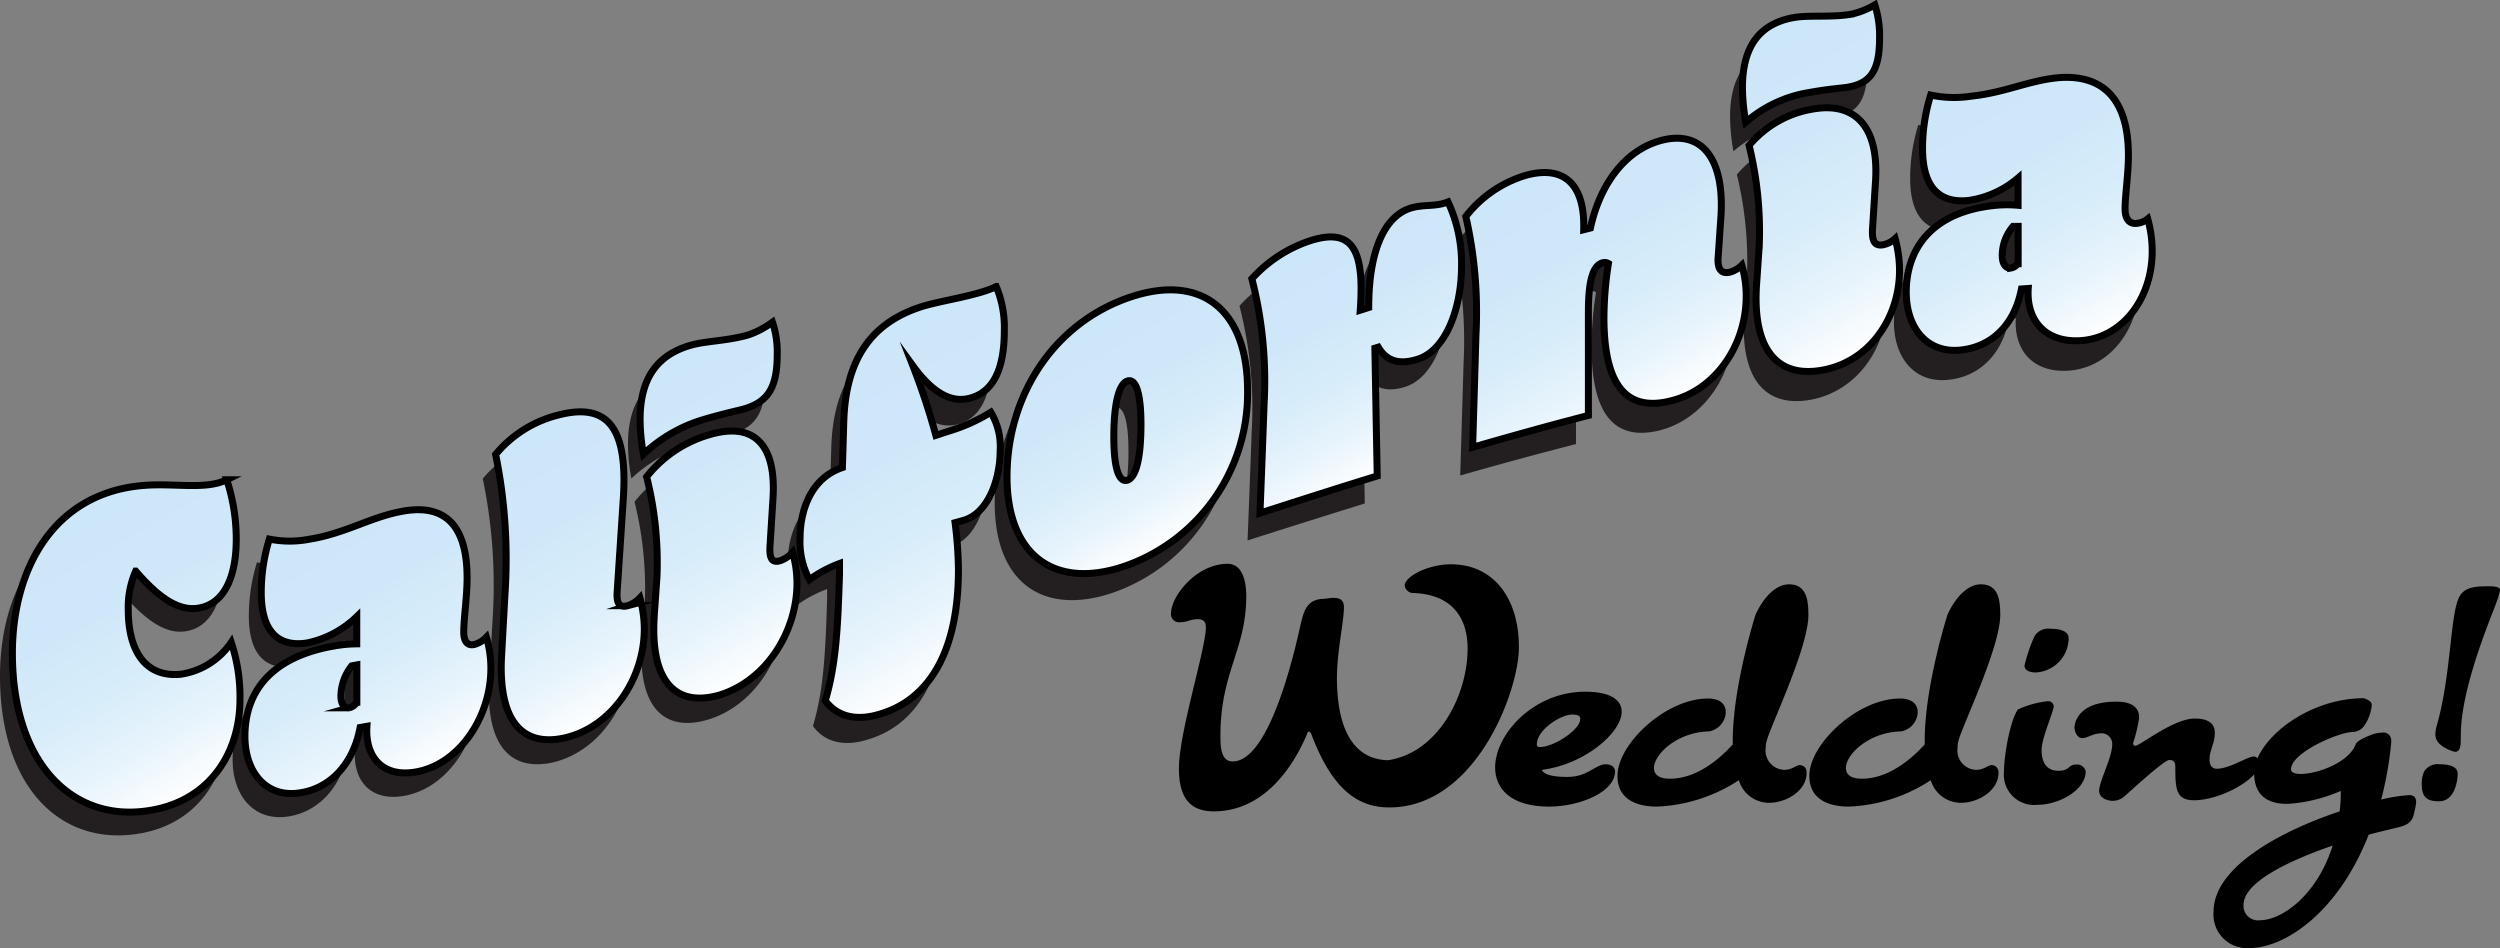 <svg id="Layer_1" data-name="Layer 1" xmlns="http://www.w3.org/2000/svg" xmlns:xlink="http://www.w3.org/1999/xlink" viewBox="0 0 268.04 101.64">
  <rect x="0" y="0" width="268.04" height="101.64" fill="#808080" stroke="none"/>
  <defs>
    <style>
      .cls-1 {
        fill: #231f20;
      }

      .cls-10, .cls-11, .cls-2, .cls-3, .cls-4, .cls-5, .cls-6, .cls-7, .cls-8, .cls-9 {
        stroke: #000;
        stroke-miterlimit: 10;
        stroke-width: 0.75px;
      }

      .cls-2 {
        fill: url(#linear-gradient);
      }

      .cls-3 {
        fill: url(#linear-gradient-2);
      }

      .cls-4 {
        fill: url(#linear-gradient-3);
      }

      .cls-5 {
        fill: url(#linear-gradient-4);
      }

      .cls-6 {
        fill: url(#linear-gradient-5);
      }

      .cls-7 {
        fill: url(#linear-gradient-6);
      }

      .cls-8 {
        fill: url(#linear-gradient-7);
      }

      .cls-9 {
        fill: url(#linear-gradient-8);
      }

      .cls-10 {
        fill: url(#linear-gradient-9);
      }

      .cls-11 {
        fill: url(#linear-gradient-10);
      }
    </style>
    <linearGradient id="linear-gradient" x1="32.18" y1="56.05" x2="48.6" y2="84.5" gradientUnits="userSpaceOnUse">
      <stop offset="0" stop-color="#cce7f9"/>
      <stop offset="0.34" stop-color="#cfe8f9"/>
      <stop offset="0.59" stop-color="#d8edfa"/>
      <stop offset="0.8" stop-color="#e8f4fc"/>
      <stop offset="0.99" stop-color="#fdfeff"/>
      <stop offset="1" stop-color="#fff"/>
    </linearGradient>
    <linearGradient id="linear-gradient-2" x1="55.27" y1="57.98" x2="70.26" y2="83.93" xlink:href="#linear-gradient"/>
    <linearGradient id="linear-gradient-3" x1="77.22" y1="49.3" x2="92.83" y2="76.34" xlink:href="#linear-gradient"/>
    <linearGradient id="linear-gradient-4" x1="93.61" y1="40.84" x2="110.88" y2="70.76" xlink:href="#linear-gradient"/>
    <linearGradient id="linear-gradient-5" x1="113.8" y1="39.33" x2="131.91" y2="70.7" xlink:href="#linear-gradient"/>
    <linearGradient id="linear-gradient-6" x1="139.14" y1="36.49" x2="151.86" y2="58.52" xlink:href="#linear-gradient"/>
    <linearGradient id="linear-gradient-7" x1="163.08" y1="27.81" x2="175.96" y2="50.12" xlink:href="#linear-gradient"/>
    <linearGradient id="linear-gradient-8" x1="187.5" y1="20.07" x2="202.23" y2="45.58" xlink:href="#linear-gradient"/>
    <linearGradient id="linear-gradient-9" x1="211.53" y1="5.68" x2="229.19" y2="36.27" xlink:href="#linear-gradient"/>
    <linearGradient id="linear-gradient-10" x1="232.93" y1="10.67" x2="248.74" y2="38.05" xlink:href="#linear-gradient"/>
  </defs>
  <g>
    <path class="cls-1" d="M24.67,73.68c0-9.08,4.47-17.27,14.16-18,3.26-.25,6.6.5,8.82-.58a20.34,20.34,0,0,1,1,6.39c0,4.2-1.38,7.11-4.28,7.42-2,.2-4.07-1.18-6.5-4a9.62,9.62,0,0,0-.8,4.12c0,4.54,1.89,7.3,5.63,7a7.82,7.82,0,0,0,5.4-3.4,18.3,18.3,0,0,1,1,6.1c0,6-3.6,11.48-10.82,12C30.62,91.3,24.67,85.11,24.67,73.68Z" transform="translate(-24.67 -1.2)"/>
    <path class="cls-1" d="M49.61,82.64c0-4.7,2.72-8.51,9.62-9.65a14.45,14.45,0,0,1,2.36-.22V69.85a10.66,10.66,0,0,1-5.3,2.8c-3.27.51-4.94-1.43-4.94-5.4a19.42,19.42,0,0,1,.87-5.76,11.34,11.34,0,0,0,4.36,0c3.66-.58,6.42-2.28,9.62-2.9,4.83-1,7.22,1.45,7.22,7.11,0,2-.36,4.38-.36,5.82,0,1,.4,1.49,1.12,1.33A2.94,2.94,0,0,0,75.49,72,11.81,11.81,0,0,1,76,75.38c0,5.21-3.3,10.2-7.8,11.11-3.7.75-5.7-1.49-5.48-4.88l-.73.13c-.8,4.21-3.45,6.55-6.42,7C51.9,89.3,49.61,86.51,49.61,82.64Zm12-3.61V75l-.55.09a5.33,5.33,0,0,0-1.16,3.22c0,1,.44,1.36.91,1.28A1.3,1.3,0,0,0,61.59,79Z" transform="translate(-24.67 -1.2)"/>
    <path class="cls-1" d="M77.12,74.06q.18-3.27.37-6.54a56.14,56.14,0,0,0-1.06-15,12.68,12.68,0,0,1,6.76-4.21c5.44-1.37,7.4,1.66,6.93,9l-.66,10c-.1,1.41.33,1.73,1.13,1.51a3,3,0,0,0,1.31-.83,12.82,12.82,0,0,1,.47,3.32c0,5.2-3.3,10.34-8.31,11.61C79.34,84,76.72,81.08,77.12,74.06Z" transform="translate(-24.67 -1.2)"/>
    <path class="cls-1" d="M92,48.81c0-4.5,1.92-6.92,5.41-7.92,1.67-.47,4.06-.45,6.28-1.11a9.72,9.72,0,0,0,2.5-1.33,10.12,10.12,0,0,1,.51,3.48c0,3.54-1,5-3.48,5.79-.62.18-2,.44-4.07,1a16.12,16.12,0,0,0-6.79,3.78A20.34,20.34,0,0,1,92,48.81Zm1.52,21.06c.1-1.41.2-2.83.29-4.24A38.14,38.14,0,0,0,92.7,55a13.06,13.06,0,0,1,6.78-4.5c4.47-1.3,7.12.8,6.76,6.8l-.33,5.26c-.07,1.41.33,1.72,1.12,1.48a3.2,3.2,0,0,0,1.31-.88,12.31,12.31,0,0,1,.47,3.3c0,5.21-3.3,10.45-8.31,11.92C95.78,79.73,93,76.94,93.49,69.87Z" transform="translate(-24.67 -1.2)"/>
    <path class="cls-1" d="M111.83,79.05c1.19-4,1.34-8.12,1.52-13.58l0-1.11a13.15,13.15,0,0,0-3.23,1.72,8.58,8.58,0,0,1-1-4.48c0-2.87,1.12-6.42,4.53-7.53l.15-5c.22-6.52,2.87-10.45,8.24-12.18,2-.66,6.21-1.2,8.09-2.16a11.26,11.26,0,0,1,.87,4.69c0,3.4-.76,6.33-3.41,7.2-1.7.55-3.81.14-6.39-3.44a75.45,75.45,0,0,1,2.47,7.48l1.45-.47a17.63,17.63,0,0,0,4.43-2,7.1,7.1,0,0,1,1,4.18c0,2.82-1.16,6.6-3.88,7.39l-.95.26a42,42,0,0,1,.37,5c0,9.14-3.34,13.86-8.13,15.39C115.42,81.28,113.21,80.92,111.83,79.05Z" transform="translate(-24.67 -1.2)"/>
    <path class="cls-1" d="M131.32,55.15c0-8.9,5.15-16.57,13.25-19.24,7.55-2.49,12.52,1.37,12.52,10.12A19.52,19.52,0,0,1,143.84,64.8C136.4,67.25,131.32,63.57,131.32,55.15Zm14.34-5.58c0-3.35-.55-4.94-1.45-4.65s-1.46,2.35-1.46,6c0,3.35.55,4.94,1.46,4.64S145.66,53.25,145.66,49.57Z" transform="translate(-24.67 -1.2)"/>
    <path class="cls-1" d="M158.43,59.14q.23-5.84.44-11.67A43.65,43.65,0,0,0,157.56,34a14.3,14.3,0,0,1,6.28-4.1c4.76-1.5,5.78,1.36,5.34,7.47l.91-.28c0-6.45,1.88-9.86,4.5-10.64,1.45-.43,2.65-.11,4-.65a15.66,15.66,0,0,1,1.45,6.9c0,4.31-1.59,9.06-4.79,10-1.85.55-3.23.21-4.14-1.33l-.36.11q.12,6.84.25,13.7C166.81,56.48,162.62,57.8,158.43,59.14Z" transform="translate(-24.67 -1.2)"/>
    <path class="cls-1" d="M195.31,38.34a37.92,37.92,0,0,1,.48-5.81.81.81,0,0,0-.58-.09c-1,.23-1.57,1.49-1.57,5.27v11.1q-6.19,1.59-12.41,3.37l.36-12.11a46.14,46.14,0,0,0-1.09-12.6,12.8,12.8,0,0,1,6.39-4.38c4-1.1,6.39.8,6.25,5.86l.72-.19c1.06-4.81,3.85-8.49,7.81-9.42,4.32-1,6.6,2.28,6.17,8.44L207.55,32c-.11,1.41.43,1.78,1.23,1.61a2.84,2.84,0,0,0,1.31-.75,11.88,11.88,0,0,1,.47,3.35c0,5.22-3.3,10.07-8.17,11.19C197.67,48.44,195.31,45.52,195.31,38.34Z" transform="translate(-24.67 -1.2)"/>
    <path class="cls-1" d="M210.16,13.71c0-4.49,1.92-6.82,5.41-7.46,1.67-.31,4.06,0,6.28-.36a8.51,8.51,0,0,0,2.5-1,10.79,10.79,0,0,1,.51,3.56c0,3.54-1,4.87-3.48,5.27-.62.1-2,.18-4.07.54a13.71,13.71,0,0,0-6.79,3.16A21.77,21.77,0,0,1,210.16,13.71Zm1.52,21.17.3-4.22a39.15,39.15,0,0,0-1.09-10.74,11.19,11.19,0,0,1,6.78-3.86c4.47-.78,7.12,1.77,6.76,7.7L224.1,29c-.07,1.4.33,1.77,1.13,1.65a2.67,2.67,0,0,0,1.3-.66,13.07,13.07,0,0,1,.47,3.38c0,5.21-3.3,9.85-8.31,10.71C214,44.87,211.21,41.92,211.68,34.88Z" transform="translate(-24.67 -1.2)"/>
    <path class="cls-1" d="M227.73,35.73c0-4.66,2.72-8.66,9.62-9.3a13.23,13.23,0,0,1,2.36,0V23.51a10.44,10.44,0,0,1-5.3,2.39c-3.27.34-4.94-1.58-4.94-5.56a19.32,19.32,0,0,1,.87-5.75,12.31,12.31,0,0,0,4.36.13c3.67-.37,6.42-1.77,9.62-2,4.83-.24,7.22,2.73,7.22,8.37,0,2-.36,4.31-.36,5.74,0,1,.4,1.58,1.12,1.57a2.32,2.32,0,0,0,1.31-.49,12.87,12.87,0,0,1,.47,3.44c0,5.22-3.3,9.4-7.8,9.6-3.7.17-5.7-2.25-5.48-5.62l-.73.06c-.8,4.12-3.45,6.2-6.42,6.52C230,42.35,227.73,39.61,227.73,35.73Zm12-3v-4l-.55,0A4.87,4.87,0,0,0,238,31.83c0,1,.44,1.39.91,1.35A1.14,1.14,0,0,0,239.71,32.69Z" transform="translate(-24.67 -1.2)"/>
  </g>
  <g>
    <path class="cls-2" d="M26,71.24c0-9.08,4.46-17.27,14.16-18,3.27-.25,6.61.49,8.82-.6A20.34,20.34,0,0,1,50,59c0,4.2-1.38,7.12-4.28,7.43-2,.21-4.07-1.17-6.5-4a9.62,9.62,0,0,0-.8,4.12c0,4.54,1.89,7.3,5.63,6.94a7.9,7.9,0,0,0,5.41-3.42,18.46,18.46,0,0,1,.94,6.09c0,6.06-3.59,11.49-10.82,12.07C32,88.84,26,82.67,26,71.24Z" transform="translate(-24.67 -1.2)"/>
    <path class="cls-3" d="M50.93,80.14c0-4.71,2.73-8.52,9.63-9.69a14.45,14.45,0,0,1,2.36-.22V67.31a10.79,10.79,0,0,1-5.3,2.82c-3.27.52-4.94-1.42-4.94-5.39A19.19,19.19,0,0,1,53.55,59a11.18,11.18,0,0,0,4.36,0c3.66-.59,6.42-2.3,9.62-2.93,4.83-1,7.22,1.43,7.22,7.08,0,2-.36,4.39-.36,5.82,0,1,.4,1.49,1.13,1.33a2.87,2.87,0,0,0,1.3-.78,11.78,11.78,0,0,1,.48,3.34C77.3,78,74,83,69.49,83.92c-3.7.76-5.7-1.47-5.48-4.85l-.73.13c-.8,4.21-3.45,6.56-6.43,7C53.22,86.79,50.93,84,50.93,80.14Zm12-3.65v-4l-.55.1a5.33,5.33,0,0,0-1.16,3.22c0,1,.44,1.36.91,1.28A1.34,1.34,0,0,0,62.92,76.49Z" transform="translate(-24.67 -1.2)"/>
    <path class="cls-4" d="M78.45,71.46l.36-6.54a56.2,56.2,0,0,0-1-15,12.72,12.72,0,0,1,6.75-4.23c5.45-1.4,7.41,1.62,6.94,8.93l-.66,10c-.1,1.42.33,1.73,1.13,1.52a3.15,3.15,0,0,0,1.31-.84,12.81,12.81,0,0,1,.47,3.31c0,5.21-3.3,10.36-8.31,11.65C80.66,81.44,78.05,78.49,78.45,71.46Z" transform="translate(-24.67 -1.2)"/>
    <path class="cls-5" d="M93.3,46.16c0-4.5,1.92-6.93,5.41-7.94,1.67-.48,4.06-.47,6.28-1.14a9.78,9.78,0,0,0,2.5-1.34,10.12,10.12,0,0,1,.51,3.48c0,3.54-1,5.05-3.48,5.8-.62.18-2,.46-4.07,1.06a16.08,16.08,0,0,0-6.79,3.81A20.43,20.43,0,0,1,93.3,46.16Zm1.52,21L95.11,63A37.72,37.72,0,0,0,94,52.32a13.23,13.23,0,0,1,6.79-4.53c4.47-1.31,7.12.78,6.76,6.78l-.33,5.26c-.07,1.41.33,1.72,1.12,1.48a3.24,3.24,0,0,0,1.31-.89,12.31,12.31,0,0,1,.47,3.3c0,5.21-3.3,10.46-8.31,12C97.11,77.06,94.35,74.28,94.82,67.21Z" transform="translate(-24.67 -1.2)"/>
    <path class="cls-6" d="M113.15,76.32c1.2-4,1.35-8.13,1.53-13.59l0-1.11a13.4,13.4,0,0,0-3.23,1.73,8.54,8.54,0,0,1-1-4.47c0-2.88,1.13-6.42,4.54-7.55l.15-5c.21-6.52,2.87-10.47,8.24-12.22,2-.66,6.21-1.22,8.1-2.19a11.36,11.36,0,0,1,.87,4.69c0,3.39-.77,6.33-3.42,7.2-1.7.57-3.81.16-6.39-3.4a74.35,74.35,0,0,1,2.47,7.47l1.46-.48a18.38,18.38,0,0,0,4.43-2,7.11,7.11,0,0,1,1,4.17c0,2.82-1.17,6.6-3.89,7.41l-.94.26a43.9,43.9,0,0,1,.36,5c0,9.14-3.34,13.88-8.13,15.43C116.75,78.53,114.53,78.18,113.15,76.32Z" transform="translate(-24.67 -1.2)"/>
    <path class="cls-7" d="M132.64,52.33c0-8.89,5.16-16.59,13.26-19.29,7.55-2.52,12.53,1.31,12.53,10.07a19.62,19.62,0,0,1-13.26,18.82C137.73,64.42,132.64,60.75,132.64,52.33ZM147,46.69c0-3.35-.55-4.94-1.45-4.64s-1.46,2.35-1.46,6c0,3.35.55,4.93,1.46,4.63S147,50.37,147,46.69Z" transform="translate(-24.67 -1.2)"/>
    <path class="cls-8" d="M159.76,56.21q.23-5.84.44-11.67a44,44,0,0,0-1.31-13.45A14.55,14.55,0,0,1,165.17,27c4.76-1.51,5.77,1.35,5.34,7.46l.91-.29c0-6.45,1.88-9.86,4.5-10.66,1.45-.43,2.65-.12,4-.66a15.58,15.58,0,0,1,1.45,6.89c0,4.31-1.59,9.07-4.79,10-1.85.56-3.23.22-4.14-1.32l-.36.11q.12,6.85.25,13.7C168.14,53.51,164,54.85,159.76,56.21Z" transform="translate(-24.67 -1.2)"/>
    <path class="cls-9" d="M196.64,35.26a37.92,37.92,0,0,1,.48-5.81.81.81,0,0,0-.58-.09c-.95.24-1.57,1.5-1.57,5.28v11.1c-4.14,1.07-8.27,2.22-12.41,3.42L182.92,37a46.05,46.05,0,0,0-1.09-12.59,12.78,12.78,0,0,1,6.39-4.4c4-1.12,6.39.77,6.25,5.82l.72-.18c1.05-4.82,3.85-8.51,7.81-9.45,4.32-1,6.61,2.25,6.17,8.41-.1,1.39-.19,2.79-.29,4.18s.44,1.77,1.23,1.6a2.93,2.93,0,0,0,1.31-.75,11.76,11.76,0,0,1,.47,3.34c0,5.22-3.3,10.09-8.17,11.22C199,45.35,196.64,42.44,196.64,35.26Z" transform="translate(-24.67 -1.2)"/>
    <path class="cls-10" d="M211.49,10.58c0-4.5,1.92-6.82,5.41-7.48,1.67-.32,4.06,0,6.28-.38a8.67,8.67,0,0,0,2.5-1,10.79,10.79,0,0,1,.51,3.56c0,3.54-1,4.88-3.48,5.28-.62.1-2,.18-4.07.56a13.59,13.59,0,0,0-6.79,3.18A20.82,20.82,0,0,1,211.49,10.58ZM213,31.74c.1-1.4.19-2.81.29-4.22a38.64,38.64,0,0,0-1.09-10.73A11.28,11.28,0,0,1,219,12.9c4.47-.8,7.12,1.75,6.76,7.68l-.33,5.22c-.07,1.4.33,1.77,1.12,1.65a2.68,2.68,0,0,0,1.31-.67,13.13,13.13,0,0,1,.47,3.38c0,5.22-3.3,9.86-8.31,10.73C215.3,41.73,212.54,38.78,213,31.74Z" transform="translate(-24.67 -1.2)"/>
    <path class="cls-11" d="M229.05,32.54c0-4.66,2.73-8.67,9.63-9.33a13.23,13.23,0,0,1,2.36,0V20.28a10.44,10.44,0,0,1-5.3,2.41c-3.27.35-4.94-1.57-4.94-5.54a19.09,19.09,0,0,1,.87-5.76,12.11,12.11,0,0,0,4.36.12c3.66-.38,6.42-1.79,9.62-2,4.83-.26,7.22,2.71,7.22,8.34,0,2-.36,4.31-.36,5.75,0,1,.4,1.57,1.13,1.56a2.25,2.25,0,0,0,1.3-.49,12.89,12.89,0,0,1,.48,3.44c0,5.22-3.31,9.41-7.81,9.62-3.7.17-5.7-2.23-5.48-5.6l-.73.05c-.8,4.13-3.45,6.21-6.43,6.54C231.34,39.15,229.06,36.42,229.05,32.54Zm12-3.07v-4l-.55,0a4.89,4.89,0,0,0-1.16,3.11c0,1,.44,1.4.91,1.36A1.14,1.14,0,0,0,241,29.47Z" transform="translate(-24.67 -1.2)"/>
  </g>
  <g>
    <path d="M173.62,87.77c-3.72,0-6.27-2.38-8.35-7.84-.06-.19-.19-.28-.28-.28s-.1,0-.13.13c-.8,1.9-3.76,8.41-10.06,8.41-2.52,0-3.73-1.43-3.73-4.61,0-3.84,2.89-12.85,2.89-15.13,0-.61-.28-.86-.87-.86-.81,0-1.12.32-1.86.32a.87.87,0,0,1-1-1c0-1.74,2.67-5.26,6.06-5.26,1.65,0,2,2,2,3.46,0,5.71-2.77,8.18-2.77,14.94,0,1.08,0,2.79,1.31,2.79,4,0,6.68-12,7.21-14.34.37-1.62.62-2.86,2.23-3.08.44,0,1-.12,1.34-.12.71,0,1.15.22,1.15,1,0,1.55-.75,4.79-.75,7.55,0,3.52.72,8.73,5.47,8.86,5.34-.8,8.54-6.89,8.54-12,0-3.14-1.55-5.8-5.87-5.93a.91.91,0,0,1-.87-.8c0-1,2.58-2.28,4.94-2.28,4.6,0,7.3,3.65,7.3,8.88C187.54,75.21,182.94,87.77,173.62,87.77Z" transform="translate(-24.67 -1.2)"/>
    <path d="M190,83.74s0,.76,2.7.76c2.27,0,3-1.36,4.13-1.36.63,0,1,.32,1,.79,0,2.13-3.67,3.75-7.09,3.75-4.07,0-5.77-1.91-5.77-4.19,0-3.56,4.1-8.13,9.66-8.13,2.79,0,3.91.93,3.91,2.13C198.54,79.78,194.53,83.17,190,83.74Zm3.23-5.93c-1.27,0-3.79,1.68-3.79,3.17,0,.19.06.32.31.32,1.52,0,4.35-1.87,4.35-3C194.13,77.9,193.7,77.81,193.26,77.81Z" transform="translate(-24.67 -1.2)"/>
    <path d="M214.08,80.66a2.52,2.52,0,0,0-.1.73,2.07,2.07,0,0,0,2,2.35c.81,0,1.31-.51,1.62-.51s.77.16.77.83c0,1.94-2.2,3.21-4,3.21a3.37,3.37,0,0,1-3.27-2.42,17.25,17.25,0,0,1-8.76,2.83c-2.39,0-4.25-.89-4.25-3.3,0-3.4,5.15-8.29,9.72-8.29,1.37,0,1.89.7,1.89,1.46a2.17,2.17,0,0,1-1.8,2.07c-3.38.06-5.9,2.44-5.9,3.93,0,.67.5,1.14,1.71,1.14,2.83,0,5.28-2.06,6.74-3.68V80.6c0-5.87,2.45-13.52,2.45-13.52.94-2,2.24-3.23,3.58-3.23,1.83,0,2.08,1.58,2.08,3.3C218.55,70.67,214.45,79.14,214.08,80.66Z" transform="translate(-24.67 -1.2)"/>
    <path d="M234.64,80.66a2.92,2.92,0,0,0-.09.73,2.07,2.07,0,0,0,2,2.35c.81,0,1.3-.51,1.61-.51s.78.16.78.83c0,1.94-2.21,3.21-4,3.21a3.36,3.36,0,0,1-3.26-2.42,17.25,17.25,0,0,1-8.76,2.83c-2.39,0-4.26-.89-4.26-3.3,0-3.4,5.16-8.29,9.73-8.29,1.36,0,1.89.7,1.89,1.46a2.17,2.17,0,0,1-1.8,2.07c-3.39.06-5.9,2.44-5.9,3.93,0,.67.5,1.14,1.71,1.14,2.82,0,5.28-2.06,6.74-3.68V80.6c0-5.87,2.45-13.52,2.45-13.52.93-2,2.24-3.23,3.57-3.23,1.84,0,2.08,1.58,2.08,3.3C239.11,70.67,235,79.14,234.64,80.66Z" transform="translate(-24.67 -1.2)"/>
    <path d="M243.09,87.49a3.24,3.24,0,0,1-3.57-3.43c0-1.68.59-5.4,1.49-6.79a10.47,10.47,0,0,1,3.2-.89.59.59,0,0,1,.65.57c0,.51-1.3,3.37-1.3,4.67s.53,2.22,1.8,2.22,1-.67,1.93-.67a.94.94,0,0,1,1,.73C248.31,85.84,245.52,87.49,243.09,87.49Zm-.21-14.19s-1.15,0-1.15-.73a16.27,16.27,0,0,1,1.08-3.17,1.69,1.69,0,0,1,1.65-.79c.65,0,2,.09,2,1A3.7,3.7,0,0,1,242.88,73.3Z" transform="translate(-24.67 -1.2)"/>
    <path d="M259.9,87c-1.93,0-2-1.21-2-3.55,0-.45-.09-.77-.65-.77s-4.41,3.56-4.85,3.94a1.89,1.89,0,0,1-1.21.44c-.62,0-1.46-.32-1.46-1.08,0-1,1.4-3.55,1.4-4.95a1.13,1.13,0,0,0-1.28-1.2c-.71,0-1.42.51-1.92.51s-.84-.61-.84-1.18c0,0,0-2.73,4.47-2.73,1.93,0,2.46.8,2.46,1.72a15.81,15.81,0,0,1-.65,2.72.26.26,0,0,0,.24.29c.5,0,4.07-2.92,6.37-2.92,1.09,0,2.15.29,2.15,1.52s-.56,1.81-.56,2.86c0,.35.06,1,.8,1,1.31,0,3.3-1.31,3.92-1.31.4,0,.62.35.62.8C266.89,84.66,262.82,87,259.9,87Z" transform="translate(-24.67 -1.2)"/>
    <path d="M283.48,88.44c-.22,1.27-1.3,1.36-2.45,1.65-.78.19-1.59.38-2.4.6-3.26,8.35-9,12.16-12.79,12.16A3.6,3.6,0,0,1,262,98.94c0-4.85,7.36-8.69,13.52-10.75a17.23,17.23,0,0,0,.12-2.19,16.93,16.93,0,0,1-5.72,1.39c-1.92,0-3.57-.73-3.57-3.33,0-3.24,5.41-8,11.78-8,.77.29.83.51.83.76a4.68,4.68,0,0,1-.74,2.1,1.58,1.58,0,0,1-1.28.76c-1.49,0-6.64,2.22-6.64,4,0,.34.43.5,1.05.5,1.71,0,4.94-1.14,5.81-3,.13-.22,0-.51,1.62-1.14a3.49,3.49,0,0,1,1.27-.29.84.84,0,0,1,1,.89v.16a38.6,38.6,0,0,1-1.08,6.13,16.38,16.38,0,0,1,3-.48c.47,0,.75.19.75.79A7.62,7.62,0,0,1,283.48,88.44Zm-18.27,9.8A1.55,1.55,0,0,0,267,99.86c2.24,0,6.06-2.57,7.77-8C269.72,93.61,265.21,95.86,265.21,98.24Z" transform="translate(-24.67 -1.2)"/>
    <path d="M286.18,87.11c-1.18,0-1.86-.32-1.86-1.84a3.26,3.26,0,0,1,.25-1.34,1.69,1.69,0,0,1,1.65-.79c.65,0,1.95.09,1.95,1S287.8,87.11,286.18,87.11Zm6.12-21.26c-.18.69-3.79,8.85-3.79,14.12,0,1.14,0,1.84-.65,1.84,0,0-2.08-.51-2.08-1.84a3.47,3.47,0,0,1,.16-1c1.49-5.23,1.43-11.45,2.3-13.55.52-1.3,1.8-1.36,3.26-1.36.37,0,1.21,0,1.21.41A7.26,7.26,0,0,1,292.3,65.85Z" transform="translate(-24.67 -1.2)"/>
  </g>
</svg>
